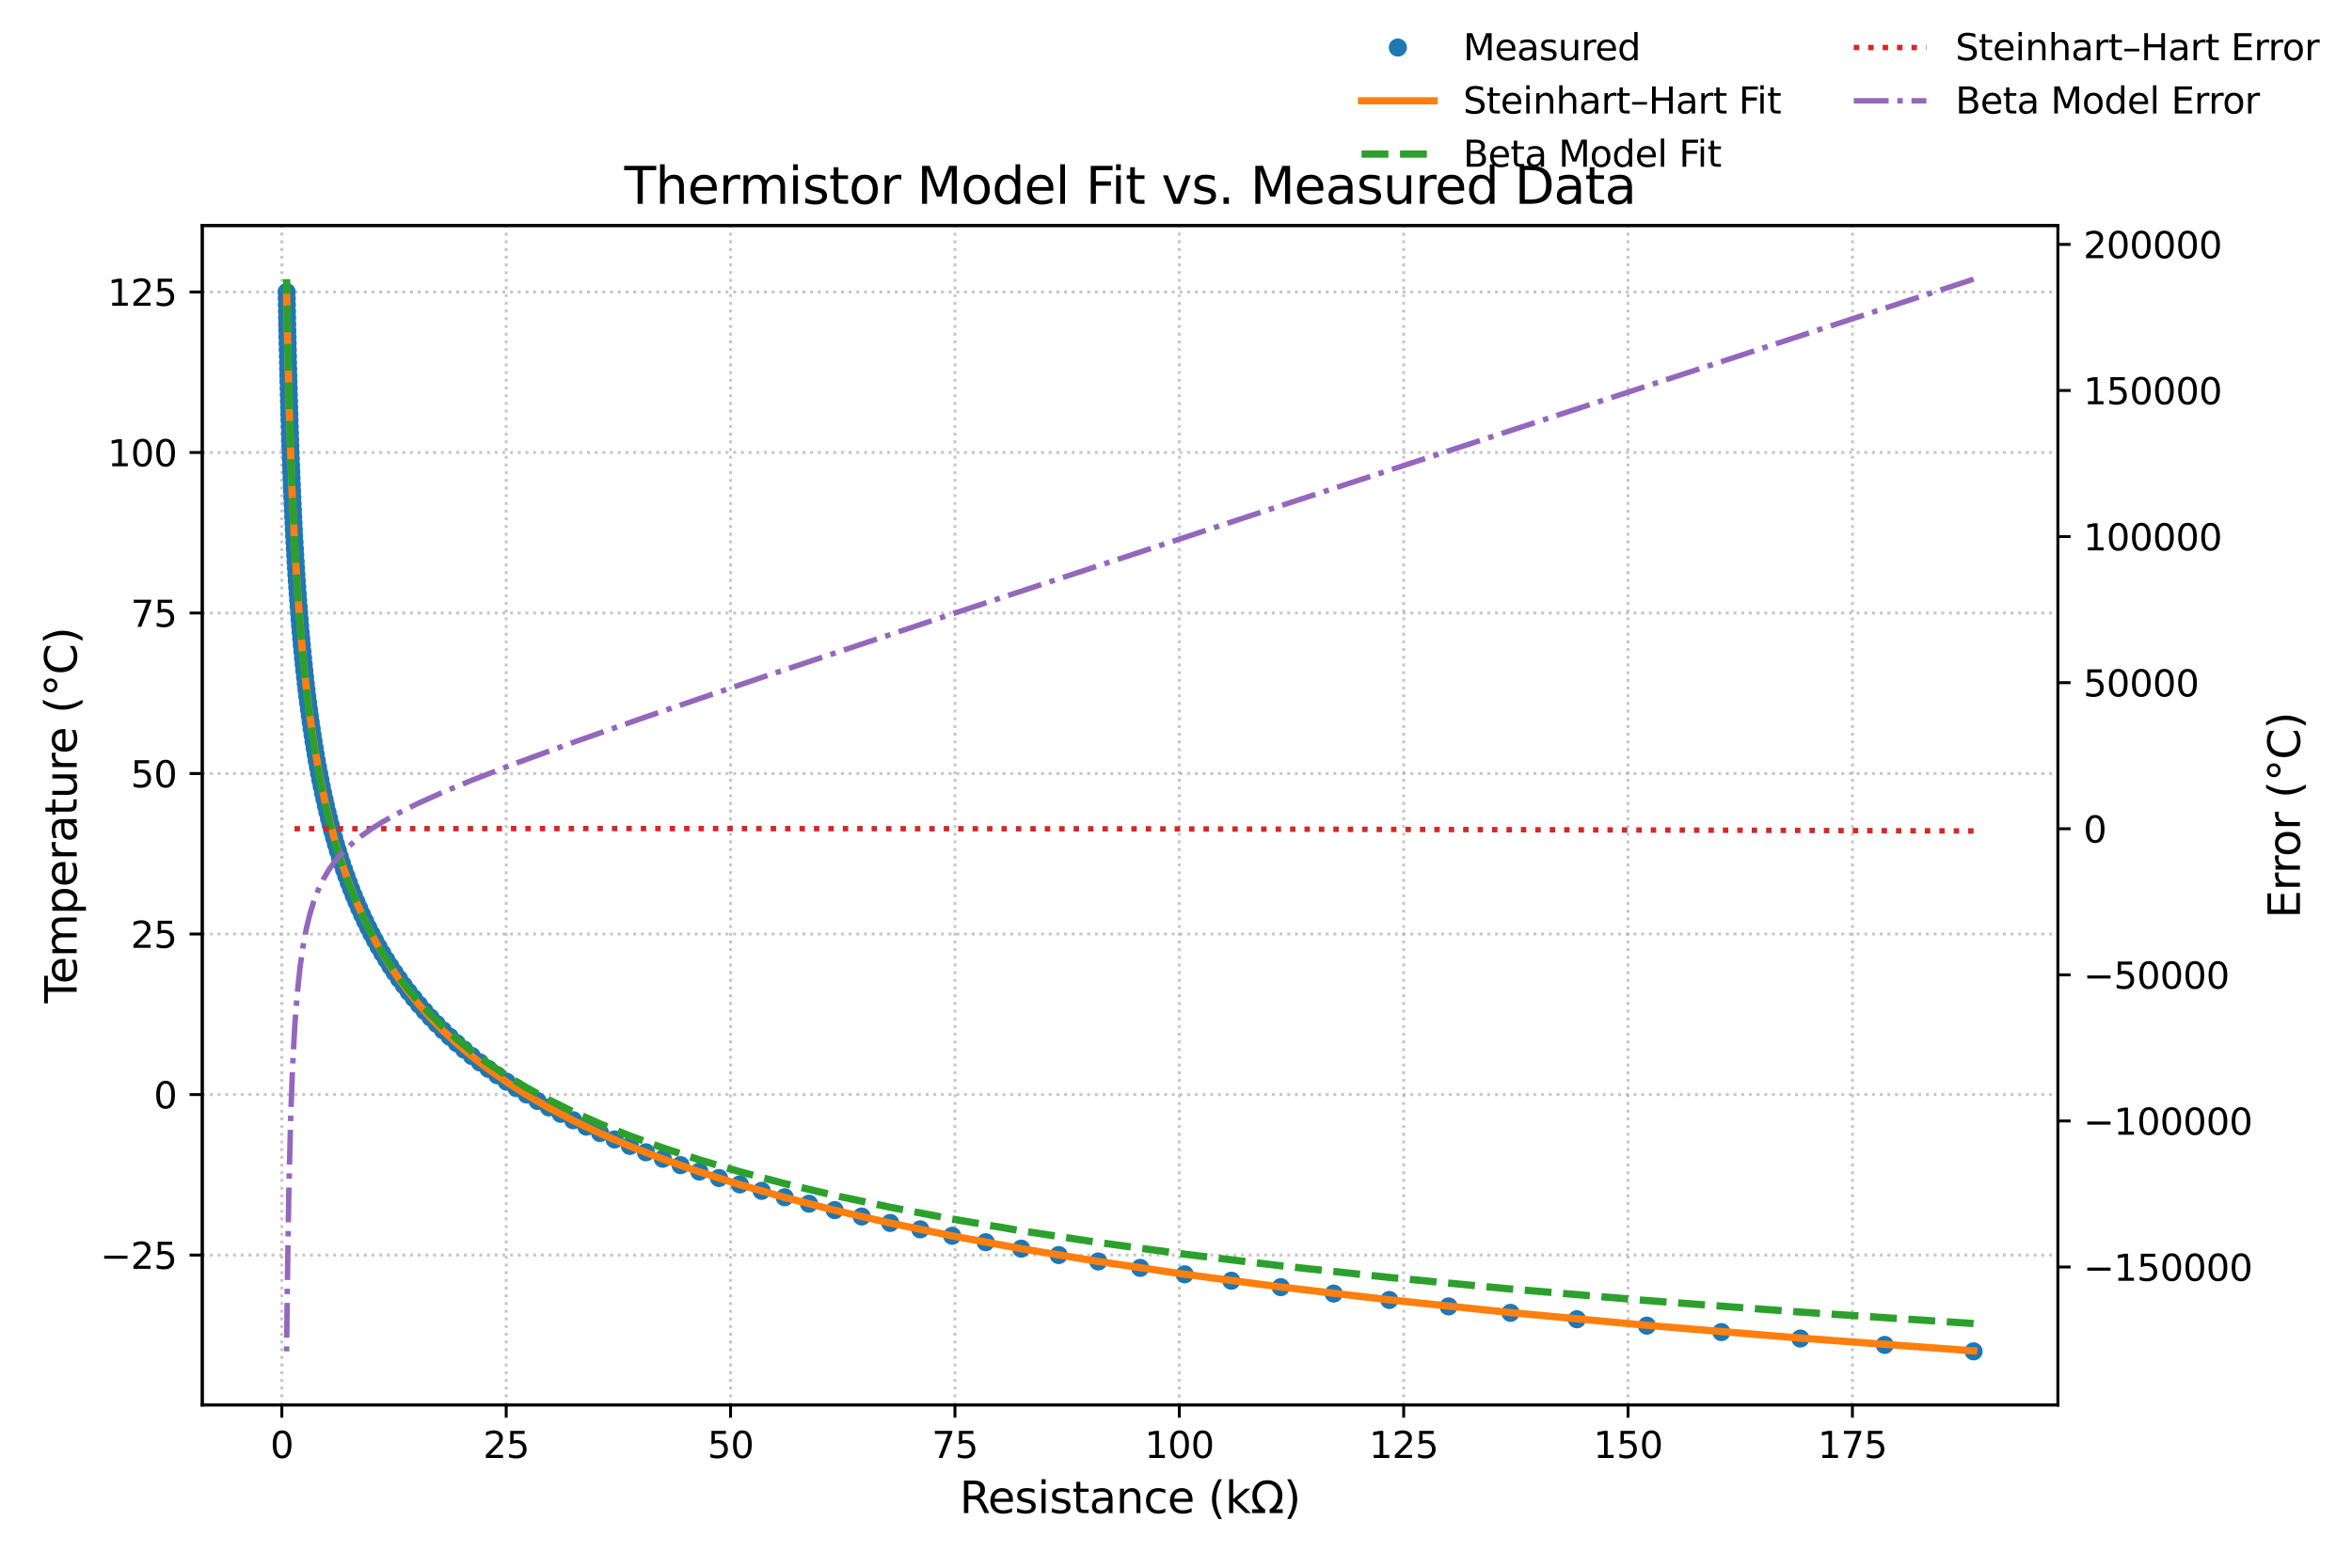 <?xml version="1.0" encoding="utf-8" standalone="no"?>
<!DOCTYPE svg PUBLIC "-//W3C//DTD SVG 1.1//EN"
  "http://www.w3.org/Graphics/SVG/1.1/DTD/svg11.dtd">
<svg xmlns:xlink="http://www.w3.org/1999/xlink" width="648pt" height="432pt" viewBox="0 0 648 432" xmlns="http://www.w3.org/2000/svg" version="1.1">
 <defs>
  <style type="text/css">*{stroke-linejoin: round; stroke-linecap: butt}</style>
 </defs>
 <g id="figure_1">
  <g id="patch_1">
   <path d="M 0 432 
L 648 432 
L 648 0 
L 0 0 
z
" style="fill: #ffffff"/>
  </g>
  <g id="axes_1">
   <g id="patch_2">
    <path d="M 55.73 387.16 
L 566.98 387.16 
L 566.98 62.16 
L 55.73 62.16 
z
" style="fill: #ffffff"/>
   </g>
   <g id="matplotlib.axis_1">
    <g id="xtick_1">
     <g id="line2d_1">
      <path d="M 77.648 387.16 
L 77.648 62.16 
" clip-path="url(#pbfa0802876)" style="fill: none; stroke-dasharray: 0.8,1.32; stroke-dashoffset: 0; stroke: #b0b0b0; stroke-opacity: 0.7; stroke-width: 0.8"/>
     </g>
     <g id="line2d_2">
      <defs>
       <path id="m157e516d6f" d="M 0 0 
L 0 3.5 
" style="stroke: #000000; stroke-width: 0.8"/>
      </defs>
      <g>
       <use xlink:href="#m157e516d6f" x="77.648" y="387.16" style="stroke: #000000; stroke-width: 0.8"/>
      </g>
     </g>
     <g id="text_1">
      <!-- 0 -->
      <g transform="translate(74.467 401.758) scale(0.1 -0.1)">
       <defs>
        <path id="DejaVuSans-30" d="M 2034 4250 
Q 1547 4250 1301 3770 
Q 1056 3291 1056 2328 
Q 1056 1369 1301 889 
Q 1547 409 2034 409 
Q 2525 409 2770 889 
Q 3016 1369 3016 2328 
Q 3016 3291 2770 3770 
Q 2525 4250 2034 4250 
z
M 2034 4750 
Q 2819 4750 3233 4129 
Q 3647 3509 3647 2328 
Q 3647 1150 3233 529 
Q 2819 -91 2034 -91 
Q 1250 -91 836 529 
Q 422 1150 422 2328 
Q 422 3509 836 4129 
Q 1250 4750 2034 4750 
z
" transform="scale(0.016)"/>
       </defs>
       <use xlink:href="#DejaVuSans-30"/>
      </g>
     </g>
    </g>
    <g id="xtick_2">
     <g id="line2d_3">
      <path d="M 139.464 387.16 
L 139.464 62.16 
" clip-path="url(#pbfa0802876)" style="fill: none; stroke-dasharray: 0.8,1.32; stroke-dashoffset: 0; stroke: #b0b0b0; stroke-opacity: 0.7; stroke-width: 0.8"/>
     </g>
     <g id="line2d_4">
      <g>
       <use xlink:href="#m157e516d6f" x="139.464" y="387.16" style="stroke: #000000; stroke-width: 0.8"/>
      </g>
     </g>
     <g id="text_2">
      <!-- 25 -->
      <g transform="translate(133.102 401.758) scale(0.1 -0.1)">
       <defs>
        <path id="DejaVuSans-32" d="M 1228 531 
L 3431 531 
L 3431 0 
L 469 0 
L 469 531 
Q 828 903 1448 1529 
Q 2069 2156 2228 2338 
Q 2531 2678 2651 2914 
Q 2772 3150 2772 3378 
Q 2772 3750 2511 3984 
Q 2250 4219 1831 4219 
Q 1534 4219 1204 4116 
Q 875 4013 500 3803 
L 500 4441 
Q 881 4594 1212 4672 
Q 1544 4750 1819 4750 
Q 2544 4750 2975 4387 
Q 3406 4025 3406 3419 
Q 3406 3131 3298 2873 
Q 3191 2616 2906 2266 
Q 2828 2175 2409 1742 
Q 1991 1309 1228 531 
z
" transform="scale(0.016)"/>
        <path id="DejaVuSans-35" d="M 691 4666 
L 3169 4666 
L 3169 4134 
L 1269 4134 
L 1269 2991 
Q 1406 3038 1543 3061 
Q 1681 3084 1819 3084 
Q 2600 3084 3056 2656 
Q 3513 2228 3513 1497 
Q 3513 744 3044 326 
Q 2575 -91 1722 -91 
Q 1428 -91 1123 -41 
Q 819 9 494 109 
L 494 744 
Q 775 591 1075 516 
Q 1375 441 1709 441 
Q 2250 441 2565 725 
Q 2881 1009 2881 1497 
Q 2881 1984 2565 2268 
Q 2250 2553 1709 2553 
Q 1456 2553 1204 2497 
Q 953 2441 691 2322 
L 691 4666 
z
" transform="scale(0.016)"/>
       </defs>
       <use xlink:href="#DejaVuSans-32"/>
       <use xlink:href="#DejaVuSans-35" transform="translate(63.623 0)"/>
      </g>
     </g>
    </g>
    <g id="xtick_3">
     <g id="line2d_5">
      <path d="M 201.28 387.16 
L 201.28 62.16 
" clip-path="url(#pbfa0802876)" style="fill: none; stroke-dasharray: 0.8,1.32; stroke-dashoffset: 0; stroke: #b0b0b0; stroke-opacity: 0.7; stroke-width: 0.8"/>
     </g>
     <g id="line2d_6">
      <g>
       <use xlink:href="#m157e516d6f" x="201.28" y="387.16" style="stroke: #000000; stroke-width: 0.8"/>
      </g>
     </g>
     <g id="text_3">
      <!-- 50 -->
      <g transform="translate(194.918 401.758) scale(0.1 -0.1)">
       <use xlink:href="#DejaVuSans-35"/>
       <use xlink:href="#DejaVuSans-30" transform="translate(63.623 0)"/>
      </g>
     </g>
    </g>
    <g id="xtick_4">
     <g id="line2d_7">
      <path d="M 263.096 387.16 
L 263.096 62.16 
" clip-path="url(#pbfa0802876)" style="fill: none; stroke-dasharray: 0.8,1.32; stroke-dashoffset: 0; stroke: #b0b0b0; stroke-opacity: 0.7; stroke-width: 0.8"/>
     </g>
     <g id="line2d_8">
      <g>
       <use xlink:href="#m157e516d6f" x="263.096" y="387.16" style="stroke: #000000; stroke-width: 0.8"/>
      </g>
     </g>
     <g id="text_4">
      <!-- 75 -->
      <g transform="translate(256.734 401.758) scale(0.1 -0.1)">
       <defs>
        <path id="DejaVuSans-37" d="M 525 4666 
L 3525 4666 
L 3525 4397 
L 1831 0 
L 1172 0 
L 2766 4134 
L 525 4134 
L 525 4666 
z
" transform="scale(0.016)"/>
       </defs>
       <use xlink:href="#DejaVuSans-37"/>
       <use xlink:href="#DejaVuSans-35" transform="translate(63.623 0)"/>
      </g>
     </g>
    </g>
    <g id="xtick_5">
     <g id="line2d_9">
      <path d="M 324.912 387.16 
L 324.912 62.16 
" clip-path="url(#pbfa0802876)" style="fill: none; stroke-dasharray: 0.8,1.32; stroke-dashoffset: 0; stroke: #b0b0b0; stroke-opacity: 0.7; stroke-width: 0.8"/>
     </g>
     <g id="line2d_10">
      <g>
       <use xlink:href="#m157e516d6f" x="324.912" y="387.16" style="stroke: #000000; stroke-width: 0.8"/>
      </g>
     </g>
     <g id="text_5">
      <!-- 100 -->
      <g transform="translate(315.369 401.758) scale(0.1 -0.1)">
       <defs>
        <path id="DejaVuSans-31" d="M 794 531 
L 1825 531 
L 1825 4091 
L 703 3866 
L 703 4441 
L 1819 4666 
L 2450 4666 
L 2450 531 
L 3481 531 
L 3481 0 
L 794 0 
L 794 531 
z
" transform="scale(0.016)"/>
       </defs>
       <use xlink:href="#DejaVuSans-31"/>
       <use xlink:href="#DejaVuSans-30" transform="translate(63.623 0)"/>
       <use xlink:href="#DejaVuSans-30" transform="translate(127.246 0)"/>
      </g>
     </g>
    </g>
    <g id="xtick_6">
     <g id="line2d_11">
      <path d="M 386.729 387.16 
L 386.729 62.16 
" clip-path="url(#pbfa0802876)" style="fill: none; stroke-dasharray: 0.8,1.32; stroke-dashoffset: 0; stroke: #b0b0b0; stroke-opacity: 0.7; stroke-width: 0.8"/>
     </g>
     <g id="line2d_12">
      <g>
       <use xlink:href="#m157e516d6f" x="386.729" y="387.16" style="stroke: #000000; stroke-width: 0.8"/>
      </g>
     </g>
     <g id="text_6">
      <!-- 125 -->
      <g transform="translate(377.185 401.758) scale(0.1 -0.1)">
       <use xlink:href="#DejaVuSans-31"/>
       <use xlink:href="#DejaVuSans-32" transform="translate(63.623 0)"/>
       <use xlink:href="#DejaVuSans-35" transform="translate(127.246 0)"/>
      </g>
     </g>
    </g>
    <g id="xtick_7">
     <g id="line2d_13">
      <path d="M 448.545 387.16 
L 448.545 62.16 
" clip-path="url(#pbfa0802876)" style="fill: none; stroke-dasharray: 0.8,1.32; stroke-dashoffset: 0; stroke: #b0b0b0; stroke-opacity: 0.7; stroke-width: 0.8"/>
     </g>
     <g id="line2d_14">
      <g>
       <use xlink:href="#m157e516d6f" x="448.545" y="387.16" style="stroke: #000000; stroke-width: 0.8"/>
      </g>
     </g>
     <g id="text_7">
      <!-- 150 -->
      <g transform="translate(439.001 401.758) scale(0.1 -0.1)">
       <use xlink:href="#DejaVuSans-31"/>
       <use xlink:href="#DejaVuSans-35" transform="translate(63.623 0)"/>
       <use xlink:href="#DejaVuSans-30" transform="translate(127.246 0)"/>
      </g>
     </g>
    </g>
    <g id="xtick_8">
     <g id="line2d_15">
      <path d="M 510.361 387.16 
L 510.361 62.16 
" clip-path="url(#pbfa0802876)" style="fill: none; stroke-dasharray: 0.8,1.32; stroke-dashoffset: 0; stroke: #b0b0b0; stroke-opacity: 0.7; stroke-width: 0.8"/>
     </g>
     <g id="line2d_16">
      <g>
       <use xlink:href="#m157e516d6f" x="510.361" y="387.16" style="stroke: #000000; stroke-width: 0.8"/>
      </g>
     </g>
     <g id="text_8">
      <!-- 175 -->
      <g transform="translate(500.817 401.758) scale(0.1 -0.1)">
       <use xlink:href="#DejaVuSans-31"/>
       <use xlink:href="#DejaVuSans-37" transform="translate(63.623 0)"/>
       <use xlink:href="#DejaVuSans-35" transform="translate(127.246 0)"/>
      </g>
     </g>
    </g>
    <g id="text_9">
     <!-- Resistance (kΩ) -->
     <g transform="translate(264.375 416.956) scale(0.12 -0.12)">
      <defs>
       <path id="DejaVuSans-52" d="M 2841 2188 
Q 3044 2119 3236 1894 
Q 3428 1669 3622 1275 
L 4263 0 
L 3584 0 
L 2988 1197 
Q 2756 1666 2539 1819 
Q 2322 1972 1947 1972 
L 1259 1972 
L 1259 0 
L 628 0 
L 628 4666 
L 2053 4666 
Q 2853 4666 3247 4331 
Q 3641 3997 3641 3322 
Q 3641 2881 3436 2590 
Q 3231 2300 2841 2188 
z
M 1259 4147 
L 1259 2491 
L 2053 2491 
Q 2509 2491 2742 2702 
Q 2975 2913 2975 3322 
Q 2975 3731 2742 3939 
Q 2509 4147 2053 4147 
L 1259 4147 
z
" transform="scale(0.016)"/>
       <path id="DejaVuSans-65" d="M 3597 1894 
L 3597 1613 
L 953 1613 
Q 991 1019 1311 708 
Q 1631 397 2203 397 
Q 2534 397 2845 478 
Q 3156 559 3463 722 
L 3463 178 
Q 3153 47 2828 -22 
Q 2503 -91 2169 -91 
Q 1331 -91 842 396 
Q 353 884 353 1716 
Q 353 2575 817 3079 
Q 1281 3584 2069 3584 
Q 2775 3584 3186 3129 
Q 3597 2675 3597 1894 
z
M 3022 2063 
Q 3016 2534 2758 2815 
Q 2500 3097 2075 3097 
Q 1594 3097 1305 2825 
Q 1016 2553 972 2059 
L 3022 2063 
z
" transform="scale(0.016)"/>
       <path id="DejaVuSans-73" d="M 2834 3397 
L 2834 2853 
Q 2591 2978 2328 3040 
Q 2066 3103 1784 3103 
Q 1356 3103 1142 2972 
Q 928 2841 928 2578 
Q 928 2378 1081 2264 
Q 1234 2150 1697 2047 
L 1894 2003 
Q 2506 1872 2764 1633 
Q 3022 1394 3022 966 
Q 3022 478 2636 193 
Q 2250 -91 1575 -91 
Q 1294 -91 989 -36 
Q 684 19 347 128 
L 347 722 
Q 666 556 975 473 
Q 1284 391 1588 391 
Q 1994 391 2212 530 
Q 2431 669 2431 922 
Q 2431 1156 2273 1281 
Q 2116 1406 1581 1522 
L 1381 1569 
Q 847 1681 609 1914 
Q 372 2147 372 2553 
Q 372 3047 722 3315 
Q 1072 3584 1716 3584 
Q 2034 3584 2315 3537 
Q 2597 3491 2834 3397 
z
" transform="scale(0.016)"/>
       <path id="DejaVuSans-69" d="M 603 3500 
L 1178 3500 
L 1178 0 
L 603 0 
L 603 3500 
z
M 603 4863 
L 1178 4863 
L 1178 4134 
L 603 4134 
L 603 4863 
z
" transform="scale(0.016)"/>
       <path id="DejaVuSans-74" d="M 1172 4494 
L 1172 3500 
L 2356 3500 
L 2356 3053 
L 1172 3053 
L 1172 1153 
Q 1172 725 1289 603 
Q 1406 481 1766 481 
L 2356 481 
L 2356 0 
L 1766 0 
Q 1100 0 847 248 
Q 594 497 594 1153 
L 594 3053 
L 172 3053 
L 172 3500 
L 594 3500 
L 594 4494 
L 1172 4494 
z
" transform="scale(0.016)"/>
       <path id="DejaVuSans-61" d="M 2194 1759 
Q 1497 1759 1228 1600 
Q 959 1441 959 1056 
Q 959 750 1161 570 
Q 1363 391 1709 391 
Q 2188 391 2477 730 
Q 2766 1069 2766 1631 
L 2766 1759 
L 2194 1759 
z
M 3341 1997 
L 3341 0 
L 2766 0 
L 2766 531 
Q 2569 213 2275 61 
Q 1981 -91 1556 -91 
Q 1019 -91 701 211 
Q 384 513 384 1019 
Q 384 1609 779 1909 
Q 1175 2209 1959 2209 
L 2766 2209 
L 2766 2266 
Q 2766 2663 2505 2880 
Q 2244 3097 1772 3097 
Q 1472 3097 1187 3025 
Q 903 2953 641 2809 
L 641 3341 
Q 956 3463 1253 3523 
Q 1550 3584 1831 3584 
Q 2591 3584 2966 3190 
Q 3341 2797 3341 1997 
z
" transform="scale(0.016)"/>
       <path id="DejaVuSans-6e" d="M 3513 2113 
L 3513 0 
L 2938 0 
L 2938 2094 
Q 2938 2591 2744 2837 
Q 2550 3084 2163 3084 
Q 1697 3084 1428 2787 
Q 1159 2491 1159 1978 
L 1159 0 
L 581 0 
L 581 3500 
L 1159 3500 
L 1159 2956 
Q 1366 3272 1645 3428 
Q 1925 3584 2291 3584 
Q 2894 3584 3203 3211 
Q 3513 2838 3513 2113 
z
" transform="scale(0.016)"/>
       <path id="DejaVuSans-63" d="M 3122 3366 
L 3122 2828 
Q 2878 2963 2633 3030 
Q 2388 3097 2138 3097 
Q 1578 3097 1268 2742 
Q 959 2388 959 1747 
Q 959 1106 1268 751 
Q 1578 397 2138 397 
Q 2388 397 2633 464 
Q 2878 531 3122 666 
L 3122 134 
Q 2881 22 2623 -34 
Q 2366 -91 2075 -91 
Q 1284 -91 818 406 
Q 353 903 353 1747 
Q 353 2603 823 3093 
Q 1294 3584 2113 3584 
Q 2378 3584 2631 3529 
Q 2884 3475 3122 3366 
z
" transform="scale(0.016)"/>
       <path id="DejaVuSans-20" transform="scale(0.016)"/>
       <path id="DejaVuSans-28" d="M 1984 4856 
Q 1566 4138 1362 3434 
Q 1159 2731 1159 2009 
Q 1159 1288 1364 580 
Q 1569 -128 1984 -844 
L 1484 -844 
Q 1016 -109 783 600 
Q 550 1309 550 2009 
Q 550 2706 781 3412 
Q 1013 4119 1484 4856 
L 1984 4856 
z
" transform="scale(0.016)"/>
       <path id="DejaVuSans-6b" d="M 581 4863 
L 1159 4863 
L 1159 1991 
L 2875 3500 
L 3609 3500 
L 1753 1863 
L 3688 0 
L 2938 0 
L 1159 1709 
L 1159 0 
L 581 0 
L 581 4863 
z
" transform="scale(0.016)"/>
       <path id="DejaVuSans-3a9" d="M 4647 556 
L 4647 0 
L 2772 0 
L 2772 556 
Q 3325 859 3634 1378 
Q 3944 1897 3944 2528 
Q 3944 3278 3531 3731 
Q 3119 4184 2444 4184 
Q 1769 4184 1355 3729 
Q 941 3275 941 2528 
Q 941 1897 1250 1378 
Q 1563 859 2119 556 
L 2119 0 
L 244 0 
L 244 556 
L 1241 556 
Q 747 991 519 1456 
Q 294 1922 294 2497 
Q 294 3491 894 4106 
Q 1491 4722 2444 4722 
Q 3391 4722 3994 4106 
Q 4594 3494 4594 2528 
Q 4594 1922 4372 1459 
Q 4150 997 3647 556 
L 4647 556 
z
" transform="scale(0.016)"/>
       <path id="DejaVuSans-29" d="M 513 4856 
L 1013 4856 
Q 1481 4119 1714 3412 
Q 1947 2706 1947 2009 
Q 1947 1309 1714 600 
Q 1481 -109 1013 -844 
L 513 -844 
Q 928 -128 1133 580 
Q 1338 1288 1338 2009 
Q 1338 2731 1133 3434 
Q 928 4138 513 4856 
z
" transform="scale(0.016)"/>
      </defs>
      <use xlink:href="#DejaVuSans-52"/>
      <use xlink:href="#DejaVuSans-65" transform="translate(64.982 0)"/>
      <use xlink:href="#DejaVuSans-73" transform="translate(126.506 0)"/>
      <use xlink:href="#DejaVuSans-69" transform="translate(178.605 0)"/>
      <use xlink:href="#DejaVuSans-73" transform="translate(206.389 0)"/>
      <use xlink:href="#DejaVuSans-74" transform="translate(258.488 0)"/>
      <use xlink:href="#DejaVuSans-61" transform="translate(297.697 0)"/>
      <use xlink:href="#DejaVuSans-6e" transform="translate(358.977 0)"/>
      <use xlink:href="#DejaVuSans-63" transform="translate(422.355 0)"/>
      <use xlink:href="#DejaVuSans-65" transform="translate(477.336 0)"/>
      <use xlink:href="#DejaVuSans-20" transform="translate(538.859 0)"/>
      <use xlink:href="#DejaVuSans-28" transform="translate(570.646 0)"/>
      <use xlink:href="#DejaVuSans-6b" transform="translate(609.66 0)"/>
      <use xlink:href="#DejaVuSans-3a9" transform="translate(667.57 0)"/>
      <use xlink:href="#DejaVuSans-29" transform="translate(743.986 0)"/>
     </g>
    </g>
   </g>
   <g id="matplotlib.axis_2">
    <g id="ytick_1">
     <g id="line2d_17">
      <path d="M 55.73 345.849 
L 566.98 345.849 
" clip-path="url(#pbfa0802876)" style="fill: none; stroke-dasharray: 0.8,1.32; stroke-dashoffset: 0; stroke: #b0b0b0; stroke-opacity: 0.7; stroke-width: 0.8"/>
     </g>
     <g id="line2d_18">
      <defs>
       <path id="m9d476fc324" d="M 0 0 
L -3.5 0 
" style="stroke: #000000; stroke-width: 0.8"/>
      </defs>
      <g>
       <use xlink:href="#m9d476fc324" x="55.73" y="345.849" style="stroke: #000000; stroke-width: 0.8"/>
      </g>
     </g>
     <g id="text_10">
      <!-- −25 -->
      <g transform="translate(27.625 349.648) scale(0.1 -0.1)">
       <defs>
        <path id="DejaVuSans-2212" d="M 678 2272 
L 4684 2272 
L 4684 1741 
L 678 1741 
L 678 2272 
z
" transform="scale(0.016)"/>
       </defs>
       <use xlink:href="#DejaVuSans-2212"/>
       <use xlink:href="#DejaVuSans-32" transform="translate(83.789 0)"/>
       <use xlink:href="#DejaVuSans-35" transform="translate(147.412 0)"/>
      </g>
     </g>
    </g>
    <g id="ytick_2">
     <g id="line2d_19">
      <path d="M 55.73 301.618 
L 566.98 301.618 
" clip-path="url(#pbfa0802876)" style="fill: none; stroke-dasharray: 0.8,1.32; stroke-dashoffset: 0; stroke: #b0b0b0; stroke-opacity: 0.7; stroke-width: 0.8"/>
     </g>
     <g id="line2d_20">
      <g>
       <use xlink:href="#m9d476fc324" x="55.73" y="301.618" style="stroke: #000000; stroke-width: 0.8"/>
      </g>
     </g>
     <g id="text_11">
      <!-- 0 -->
      <g transform="translate(42.367 305.417) scale(0.1 -0.1)">
       <use xlink:href="#DejaVuSans-30"/>
      </g>
     </g>
    </g>
    <g id="ytick_3">
     <g id="line2d_21">
      <path d="M 55.73 257.387 
L 566.98 257.387 
" clip-path="url(#pbfa0802876)" style="fill: none; stroke-dasharray: 0.8,1.32; stroke-dashoffset: 0; stroke: #b0b0b0; stroke-opacity: 0.7; stroke-width: 0.8"/>
     </g>
     <g id="line2d_22">
      <g>
       <use xlink:href="#m9d476fc324" x="55.73" y="257.387" style="stroke: #000000; stroke-width: 0.8"/>
      </g>
     </g>
     <g id="text_12">
      <!-- 25 -->
      <g transform="translate(36.005 261.186) scale(0.1 -0.1)">
       <use xlink:href="#DejaVuSans-32"/>
       <use xlink:href="#DejaVuSans-35" transform="translate(63.623 0)"/>
      </g>
     </g>
    </g>
    <g id="ytick_4">
     <g id="line2d_23">
      <path d="M 55.73 213.156 
L 566.98 213.156 
" clip-path="url(#pbfa0802876)" style="fill: none; stroke-dasharray: 0.8,1.32; stroke-dashoffset: 0; stroke: #b0b0b0; stroke-opacity: 0.7; stroke-width: 0.8"/>
     </g>
     <g id="line2d_24">
      <g>
       <use xlink:href="#m9d476fc324" x="55.73" y="213.156" style="stroke: #000000; stroke-width: 0.8"/>
      </g>
     </g>
     <g id="text_13">
      <!-- 50 -->
      <g transform="translate(36.005 216.955) scale(0.1 -0.1)">
       <use xlink:href="#DejaVuSans-35"/>
       <use xlink:href="#DejaVuSans-30" transform="translate(63.623 0)"/>
      </g>
     </g>
    </g>
    <g id="ytick_5">
     <g id="line2d_25">
      <path d="M 55.73 168.925 
L 566.98 168.925 
" clip-path="url(#pbfa0802876)" style="fill: none; stroke-dasharray: 0.8,1.32; stroke-dashoffset: 0; stroke: #b0b0b0; stroke-opacity: 0.7; stroke-width: 0.8"/>
     </g>
     <g id="line2d_26">
      <g>
       <use xlink:href="#m9d476fc324" x="55.73" y="168.925" style="stroke: #000000; stroke-width: 0.8"/>
      </g>
     </g>
     <g id="text_14">
      <!-- 75 -->
      <g transform="translate(36.005 172.724) scale(0.1 -0.1)">
       <use xlink:href="#DejaVuSans-37"/>
       <use xlink:href="#DejaVuSans-35" transform="translate(63.623 0)"/>
      </g>
     </g>
    </g>
    <g id="ytick_6">
     <g id="line2d_27">
      <path d="M 55.73 124.694 
L 566.98 124.694 
" clip-path="url(#pbfa0802876)" style="fill: none; stroke-dasharray: 0.8,1.32; stroke-dashoffset: 0; stroke: #b0b0b0; stroke-opacity: 0.7; stroke-width: 0.8"/>
     </g>
     <g id="line2d_28">
      <g>
       <use xlink:href="#m9d476fc324" x="55.73" y="124.694" style="stroke: #000000; stroke-width: 0.8"/>
      </g>
     </g>
     <g id="text_15">
      <!-- 100 -->
      <g transform="translate(29.642 128.493) scale(0.1 -0.1)">
       <use xlink:href="#DejaVuSans-31"/>
       <use xlink:href="#DejaVuSans-30" transform="translate(63.623 0)"/>
       <use xlink:href="#DejaVuSans-30" transform="translate(127.246 0)"/>
      </g>
     </g>
    </g>
    <g id="ytick_7">
     <g id="line2d_29">
      <path d="M 55.73 80.463 
L 566.98 80.463 
" clip-path="url(#pbfa0802876)" style="fill: none; stroke-dasharray: 0.8,1.32; stroke-dashoffset: 0; stroke: #b0b0b0; stroke-opacity: 0.7; stroke-width: 0.8"/>
     </g>
     <g id="line2d_30">
      <g>
       <use xlink:href="#m9d476fc324" x="55.73" y="80.463" style="stroke: #000000; stroke-width: 0.8"/>
      </g>
     </g>
     <g id="text_16">
      <!-- 125 -->
      <g transform="translate(29.642 84.263) scale(0.1 -0.1)">
       <use xlink:href="#DejaVuSans-31"/>
       <use xlink:href="#DejaVuSans-32" transform="translate(63.623 0)"/>
       <use xlink:href="#DejaVuSans-35" transform="translate(127.246 0)"/>
      </g>
     </g>
    </g>
    <g id="text_17">
     <!-- Temperature (°C) -->
     <g transform="translate(21.13 276.442) rotate(-90) scale(0.12 -0.12)">
      <defs>
       <path id="DejaVuSans-54" d="M -19 4666 
L 3928 4666 
L 3928 4134 
L 2272 4134 
L 2272 0 
L 1638 0 
L 1638 4134 
L -19 4134 
L -19 4666 
z
" transform="scale(0.016)"/>
       <path id="DejaVuSans-6d" d="M 3328 2828 
Q 3544 3216 3844 3400 
Q 4144 3584 4550 3584 
Q 5097 3584 5394 3201 
Q 5691 2819 5691 2113 
L 5691 0 
L 5113 0 
L 5113 2094 
Q 5113 2597 4934 2840 
Q 4756 3084 4391 3084 
Q 3944 3084 3684 2787 
Q 3425 2491 3425 1978 
L 3425 0 
L 2847 0 
L 2847 2094 
Q 2847 2600 2669 2842 
Q 2491 3084 2119 3084 
Q 1678 3084 1418 2786 
Q 1159 2488 1159 1978 
L 1159 0 
L 581 0 
L 581 3500 
L 1159 3500 
L 1159 2956 
Q 1356 3278 1631 3431 
Q 1906 3584 2284 3584 
Q 2666 3584 2933 3390 
Q 3200 3197 3328 2828 
z
" transform="scale(0.016)"/>
       <path id="DejaVuSans-70" d="M 1159 525 
L 1159 -1331 
L 581 -1331 
L 581 3500 
L 1159 3500 
L 1159 2969 
Q 1341 3281 1617 3432 
Q 1894 3584 2278 3584 
Q 2916 3584 3314 3078 
Q 3713 2572 3713 1747 
Q 3713 922 3314 415 
Q 2916 -91 2278 -91 
Q 1894 -91 1617 61 
Q 1341 213 1159 525 
z
M 3116 1747 
Q 3116 2381 2855 2742 
Q 2594 3103 2138 3103 
Q 1681 3103 1420 2742 
Q 1159 2381 1159 1747 
Q 1159 1113 1420 752 
Q 1681 391 2138 391 
Q 2594 391 2855 752 
Q 3116 1113 3116 1747 
z
" transform="scale(0.016)"/>
       <path id="DejaVuSans-72" d="M 2631 2963 
Q 2534 3019 2420 3045 
Q 2306 3072 2169 3072 
Q 1681 3072 1420 2755 
Q 1159 2438 1159 1844 
L 1159 0 
L 581 0 
L 581 3500 
L 1159 3500 
L 1159 2956 
Q 1341 3275 1631 3429 
Q 1922 3584 2338 3584 
Q 2397 3584 2469 3576 
Q 2541 3569 2628 3553 
L 2631 2963 
z
" transform="scale(0.016)"/>
       <path id="DejaVuSans-75" d="M 544 1381 
L 544 3500 
L 1119 3500 
L 1119 1403 
Q 1119 906 1312 657 
Q 1506 409 1894 409 
Q 2359 409 2629 706 
Q 2900 1003 2900 1516 
L 2900 3500 
L 3475 3500 
L 3475 0 
L 2900 0 
L 2900 538 
Q 2691 219 2414 64 
Q 2138 -91 1772 -91 
Q 1169 -91 856 284 
Q 544 659 544 1381 
z
M 1991 3584 
L 1991 3584 
z
" transform="scale(0.016)"/>
       <path id="DejaVuSans-b0" d="M 1600 4347 
Q 1350 4347 1178 4173 
Q 1006 4000 1006 3750 
Q 1006 3503 1178 3333 
Q 1350 3163 1600 3163 
Q 1850 3163 2022 3333 
Q 2194 3503 2194 3750 
Q 2194 3997 2020 4172 
Q 1847 4347 1600 4347 
z
M 1600 4750 
Q 1800 4750 1984 4673 
Q 2169 4597 2303 4453 
Q 2447 4313 2519 4134 
Q 2591 3956 2591 3750 
Q 2591 3338 2302 3052 
Q 2013 2766 1594 2766 
Q 1172 2766 890 3047 
Q 609 3328 609 3750 
Q 609 4169 896 4459 
Q 1184 4750 1600 4750 
z
" transform="scale(0.016)"/>
       <path id="DejaVuSans-43" d="M 4122 4306 
L 4122 3641 
Q 3803 3938 3442 4084 
Q 3081 4231 2675 4231 
Q 1875 4231 1450 3742 
Q 1025 3253 1025 2328 
Q 1025 1406 1450 917 
Q 1875 428 2675 428 
Q 3081 428 3442 575 
Q 3803 722 4122 1019 
L 4122 359 
Q 3791 134 3420 21 
Q 3050 -91 2638 -91 
Q 1578 -91 968 557 
Q 359 1206 359 2328 
Q 359 3453 968 4101 
Q 1578 4750 2638 4750 
Q 3056 4750 3426 4639 
Q 3797 4528 4122 4306 
z
" transform="scale(0.016)"/>
      </defs>
      <use xlink:href="#DejaVuSans-54"/>
      <use xlink:href="#DejaVuSans-65" transform="translate(44.084 0)"/>
      <use xlink:href="#DejaVuSans-6d" transform="translate(105.607 0)"/>
      <use xlink:href="#DejaVuSans-70" transform="translate(203.02 0)"/>
      <use xlink:href="#DejaVuSans-65" transform="translate(266.496 0)"/>
      <use xlink:href="#DejaVuSans-72" transform="translate(328.02 0)"/>
      <use xlink:href="#DejaVuSans-61" transform="translate(369.133 0)"/>
      <use xlink:href="#DejaVuSans-74" transform="translate(430.412 0)"/>
      <use xlink:href="#DejaVuSans-75" transform="translate(469.621 0)"/>
      <use xlink:href="#DejaVuSans-72" transform="translate(533 0)"/>
      <use xlink:href="#DejaVuSans-65" transform="translate(571.863 0)"/>
      <use xlink:href="#DejaVuSans-20" transform="translate(633.387 0)"/>
      <use xlink:href="#DejaVuSans-28" transform="translate(665.174 0)"/>
      <use xlink:href="#DejaVuSans-b0" transform="translate(704.188 0)"/>
      <use xlink:href="#DejaVuSans-43" transform="translate(754.188 0)"/>
      <use xlink:href="#DejaVuSans-29" transform="translate(824.012 0)"/>
     </g>
    </g>
   </g>
   <g id="line2d_31">
    <defs>
     <path id="me00646d9ac" d="M 0 2 
C 0.53 2 1.039 1.789 1.414 1.414 
C 1.789 1.039 2 0.53 2 0 
C 2 -0.53 1.789 -1.039 1.414 -1.414 
C 1.039 -1.789 0.53 -2 0 -2 
C -0.53 -2 -1.039 -1.789 -1.414 -1.414 
C -1.789 -1.039 -2 -0.53 -2 0 
C -2 0.53 -1.789 1.039 -1.414 1.414 
C -1.039 1.789 -0.53 2 0 2 
z
" style="stroke: #1f77b4"/>
    </defs>
    <g clip-path="url(#pbfa0802876)">
     <use xlink:href="#me00646d9ac" x="543.741" y="372.387" style="fill: #1f77b4; stroke: #1f77b4"/>
     <use xlink:href="#me00646d9ac" x="519.262" y="370.618" style="fill: #1f77b4; stroke: #1f77b4"/>
     <use xlink:href="#me00646d9ac" x="496.019" y="368.849" style="fill: #1f77b4; stroke: #1f77b4"/>
     <use xlink:href="#me00646d9ac" x="474.26" y="367.08" style="fill: #1f77b4; stroke: #1f77b4"/>
     <use xlink:href="#me00646d9ac" x="453.737" y="365.31" style="fill: #1f77b4; stroke: #1f77b4"/>
     <use xlink:href="#me00646d9ac" x="434.451" y="363.541" style="fill: #1f77b4; stroke: #1f77b4"/>
     <use xlink:href="#me00646d9ac" x="416.153" y="361.772" style="fill: #1f77b4; stroke: #1f77b4"/>
     <use xlink:href="#me00646d9ac" x="399.092" y="360.003" style="fill: #1f77b4; stroke: #1f77b4"/>
     <use xlink:href="#me00646d9ac" x="382.772" y="358.233" style="fill: #1f77b4; stroke: #1f77b4"/>
     <use xlink:href="#me00646d9ac" x="367.442" y="356.464" style="fill: #1f77b4; stroke: #1f77b4"/>
     <use xlink:href="#me00646d9ac" x="352.853" y="354.695" style="fill: #1f77b4; stroke: #1f77b4"/>
     <use xlink:href="#me00646d9ac" x="339.254" y="352.926" style="fill: #1f77b4; stroke: #1f77b4"/>
     <use xlink:href="#me00646d9ac" x="326.396" y="351.156" style="fill: #1f77b4; stroke: #1f77b4"/>
     <use xlink:href="#me00646d9ac" x="314.132" y="349.387" style="fill: #1f77b4; stroke: #1f77b4"/>
     <use xlink:href="#me00646d9ac" x="302.585" y="347.618" style="fill: #1f77b4; stroke: #1f77b4"/>
     <use xlink:href="#me00646d9ac" x="291.68" y="345.849" style="fill: #1f77b4; stroke: #1f77b4"/>
     <use xlink:href="#me00646d9ac" x="281.345" y="344.08" style="fill: #1f77b4; stroke: #1f77b4"/>
     <use xlink:href="#me00646d9ac" x="271.578" y="342.31" style="fill: #1f77b4; stroke: #1f77b4"/>
     <use xlink:href="#me00646d9ac" x="262.33" y="340.541" style="fill: #1f77b4; stroke: #1f77b4"/>
     <use xlink:href="#me00646d9ac" x="253.552" y="338.772" style="fill: #1f77b4; stroke: #1f77b4"/>
     <use xlink:href="#me00646d9ac" x="245.269" y="337.003" style="fill: #1f77b4; stroke: #1f77b4"/>
     <use xlink:href="#me00646d9ac" x="237.406" y="335.233" style="fill: #1f77b4; stroke: #1f77b4"/>
     <use xlink:href="#me00646d9ac" x="229.963" y="333.464" style="fill: #1f77b4; stroke: #1f77b4"/>
     <use xlink:href="#me00646d9ac" x="222.891" y="331.695" style="fill: #1f77b4; stroke: #1f77b4"/>
     <use xlink:href="#me00646d9ac" x="216.19" y="329.926" style="fill: #1f77b4; stroke: #1f77b4"/>
     <use xlink:href="#me00646d9ac" x="209.836" y="328.156" style="fill: #1f77b4; stroke: #1f77b4"/>
     <use xlink:href="#me00646d9ac" x="203.827" y="326.387" style="fill: #1f77b4; stroke: #1f77b4"/>
     <use xlink:href="#me00646d9ac" x="198.091" y="324.618" style="fill: #1f77b4; stroke: #1f77b4"/>
     <use xlink:href="#me00646d9ac" x="192.676" y="322.849" style="fill: #1f77b4; stroke: #1f77b4"/>
     <use xlink:href="#me00646d9ac" x="187.508" y="321.079" style="fill: #1f77b4; stroke: #1f77b4"/>
     <use xlink:href="#me00646d9ac" x="182.612" y="319.31" style="fill: #1f77b4; stroke: #1f77b4"/>
     <use xlink:href="#me00646d9ac" x="177.963" y="317.541" style="fill: #1f77b4; stroke: #1f77b4"/>
     <use xlink:href="#me00646d9ac" x="173.537" y="315.772" style="fill: #1f77b4; stroke: #1f77b4"/>
     <use xlink:href="#me00646d9ac" x="169.334" y="314.002" style="fill: #1f77b4; stroke: #1f77b4"/>
     <use xlink:href="#me00646d9ac" x="165.328" y="312.233" style="fill: #1f77b4; stroke: #1f77b4"/>
     <use xlink:href="#me00646d9ac" x="161.545" y="310.464" style="fill: #1f77b4; stroke: #1f77b4"/>
     <use xlink:href="#me00646d9ac" x="157.91" y="308.695" style="fill: #1f77b4; stroke: #1f77b4"/>
     <use xlink:href="#me00646d9ac" x="154.473" y="306.926" style="fill: #1f77b4; stroke: #1f77b4"/>
     <use xlink:href="#me00646d9ac" x="151.209" y="305.156" style="fill: #1f77b4; stroke: #1f77b4"/>
     <use xlink:href="#me00646d9ac" x="148.094" y="303.387" style="fill: #1f77b4; stroke: #1f77b4"/>
     <use xlink:href="#me00646d9ac" x="145.102" y="301.618" style="fill: #1f77b4; stroke: #1f77b4"/>
     <use xlink:href="#me00646d9ac" x="142.283" y="299.849" style="fill: #1f77b4; stroke: #1f77b4"/>
     <use xlink:href="#me00646d9ac" x="139.588" y="298.079" style="fill: #1f77b4; stroke: #1f77b4"/>
     <use xlink:href="#me00646d9ac" x="137.016" y="296.31" style="fill: #1f77b4; stroke: #1f77b4"/>
     <use xlink:href="#me00646d9ac" x="134.568" y="294.541" style="fill: #1f77b4; stroke: #1f77b4"/>
     <use xlink:href="#me00646d9ac" x="132.219" y="292.772" style="fill: #1f77b4; stroke: #1f77b4"/>
     <use xlink:href="#me00646d9ac" x="129.994" y="291.002" style="fill: #1f77b4; stroke: #1f77b4"/>
     <use xlink:href="#me00646d9ac" x="127.868" y="289.233" style="fill: #1f77b4; stroke: #1f77b4"/>
     <use xlink:href="#me00646d9ac" x="125.84" y="287.464" style="fill: #1f77b4; stroke: #1f77b4"/>
     <use xlink:href="#me00646d9ac" x="123.911" y="285.695" style="fill: #1f77b4; stroke: #1f77b4"/>
     <use xlink:href="#me00646d9ac" x="122.057" y="283.925" style="fill: #1f77b4; stroke: #1f77b4"/>
     <use xlink:href="#me00646d9ac" x="120.301" y="282.156" style="fill: #1f77b4; stroke: #1f77b4"/>
     <use xlink:href="#me00646d9ac" x="118.62" y="280.387" style="fill: #1f77b4; stroke: #1f77b4"/>
     <use xlink:href="#me00646d9ac" x="116.988" y="278.618" style="fill: #1f77b4; stroke: #1f77b4"/>
     <use xlink:href="#me00646d9ac" x="115.455" y="276.849" style="fill: #1f77b4; stroke: #1f77b4"/>
     <use xlink:href="#me00646d9ac" x="113.996" y="275.079" style="fill: #1f77b4; stroke: #1f77b4"/>
     <use xlink:href="#me00646d9ac" x="112.587" y="273.31" style="fill: #1f77b4; stroke: #1f77b4"/>
     <use xlink:href="#me00646d9ac" x="111.251" y="271.541" style="fill: #1f77b4; stroke: #1f77b4"/>
     <use xlink:href="#me00646d9ac" x="109.966" y="269.772" style="fill: #1f77b4; stroke: #1f77b4"/>
     <use xlink:href="#me00646d9ac" x="108.729" y="268.002" style="fill: #1f77b4; stroke: #1f77b4"/>
     <use xlink:href="#me00646d9ac" x="107.542" y="266.233" style="fill: #1f77b4; stroke: #1f77b4"/>
     <use xlink:href="#me00646d9ac" x="106.43" y="264.464" style="fill: #1f77b4; stroke: #1f77b4"/>
     <use xlink:href="#me00646d9ac" x="105.342" y="262.695" style="fill: #1f77b4; stroke: #1f77b4"/>
     <use xlink:href="#me00646d9ac" x="104.303" y="260.925" style="fill: #1f77b4; stroke: #1f77b4"/>
     <use xlink:href="#me00646d9ac" x="103.314" y="259.156" style="fill: #1f77b4; stroke: #1f77b4"/>
     <use xlink:href="#me00646d9ac" x="102.375" y="257.387" style="fill: #1f77b4; stroke: #1f77b4"/>
     <use xlink:href="#me00646d9ac" x="101.467" y="255.618" style="fill: #1f77b4; stroke: #1f77b4"/>
     <use xlink:href="#me00646d9ac" x="100.599" y="253.848" style="fill: #1f77b4; stroke: #1f77b4"/>
     <use xlink:href="#me00646d9ac" x="99.766" y="252.079" style="fill: #1f77b4; stroke: #1f77b4"/>
     <use xlink:href="#me00646d9ac" x="98.967" y="250.31" style="fill: #1f77b4; stroke: #1f77b4"/>
     <use xlink:href="#me00646d9ac" x="98.201" y="248.541" style="fill: #1f77b4; stroke: #1f77b4"/>
     <use xlink:href="#me00646d9ac" x="97.466" y="246.772" style="fill: #1f77b4; stroke: #1f77b4"/>
     <use xlink:href="#me00646d9ac" x="96.762" y="245.002" style="fill: #1f77b4; stroke: #1f77b4"/>
     <use xlink:href="#me00646d9ac" x="96.084" y="243.233" style="fill: #1f77b4; stroke: #1f77b4"/>
     <use xlink:href="#me00646d9ac" x="95.436" y="241.464" style="fill: #1f77b4; stroke: #1f77b4"/>
     <use xlink:href="#me00646d9ac" x="94.813" y="239.695" style="fill: #1f77b4; stroke: #1f77b4"/>
     <use xlink:href="#me00646d9ac" x="94.215" y="237.925" style="fill: #1f77b4; stroke: #1f77b4"/>
     <use xlink:href="#me00646d9ac" x="93.641" y="236.156" style="fill: #1f77b4; stroke: #1f77b4"/>
     <use xlink:href="#me00646d9ac" x="93.09" y="234.387" style="fill: #1f77b4; stroke: #1f77b4"/>
     <use xlink:href="#me00646d9ac" x="92.561" y="232.618" style="fill: #1f77b4; stroke: #1f77b4"/>
     <use xlink:href="#me00646d9ac" x="92.054" y="230.848" style="fill: #1f77b4; stroke: #1f77b4"/>
     <use xlink:href="#me00646d9ac" x="91.564" y="229.079" style="fill: #1f77b4; stroke: #1f77b4"/>
     <use xlink:href="#me00646d9ac" x="91.094" y="227.31" style="fill: #1f77b4; stroke: #1f77b4"/>
     <use xlink:href="#me00646d9ac" x="90.642" y="225.541" style="fill: #1f77b4; stroke: #1f77b4"/>
     <use xlink:href="#me00646d9ac" x="90.209" y="223.771" style="fill: #1f77b4; stroke: #1f77b4"/>
     <use xlink:href="#me00646d9ac" x="89.791" y="222.002" style="fill: #1f77b4; stroke: #1f77b4"/>
     <use xlink:href="#me00646d9ac" x="89.391" y="220.233" style="fill: #1f77b4; stroke: #1f77b4"/>
     <use xlink:href="#me00646d9ac" x="89.003" y="218.464" style="fill: #1f77b4; stroke: #1f77b4"/>
     <use xlink:href="#me00646d9ac" x="88.632" y="216.695" style="fill: #1f77b4; stroke: #1f77b4"/>
     <use xlink:href="#me00646d9ac" x="88.273" y="214.925" style="fill: #1f77b4; stroke: #1f77b4"/>
     <use xlink:href="#me00646d9ac" x="87.929" y="213.156" style="fill: #1f77b4; stroke: #1f77b4"/>
     <use xlink:href="#me00646d9ac" x="87.598" y="211.387" style="fill: #1f77b4; stroke: #1f77b4"/>
     <use xlink:href="#me00646d9ac" x="87.279" y="209.618" style="fill: #1f77b4; stroke: #1f77b4"/>
     <use xlink:href="#me00646d9ac" x="86.973" y="207.848" style="fill: #1f77b4; stroke: #1f77b4"/>
     <use xlink:href="#me00646d9ac" x="86.676" y="206.079" style="fill: #1f77b4; stroke: #1f77b4"/>
     <use xlink:href="#me00646d9ac" x="86.392" y="204.31" style="fill: #1f77b4; stroke: #1f77b4"/>
     <use xlink:href="#me00646d9ac" x="86.117" y="202.541" style="fill: #1f77b4; stroke: #1f77b4"/>
     <use xlink:href="#me00646d9ac" x="85.852" y="200.771" style="fill: #1f77b4; stroke: #1f77b4"/>
     <use xlink:href="#me00646d9ac" x="85.598" y="199.002" style="fill: #1f77b4; stroke: #1f77b4"/>
     <use xlink:href="#me00646d9ac" x="85.351" y="197.233" style="fill: #1f77b4; stroke: #1f77b4"/>
     <use xlink:href="#me00646d9ac" x="85.113" y="195.464" style="fill: #1f77b4; stroke: #1f77b4"/>
     <use xlink:href="#me00646d9ac" x="84.886" y="193.694" style="fill: #1f77b4; stroke: #1f77b4"/>
     <use xlink:href="#me00646d9ac" x="84.663" y="191.925" style="fill: #1f77b4; stroke: #1f77b4"/>
     <use xlink:href="#me00646d9ac" x="84.45" y="190.156" style="fill: #1f77b4; stroke: #1f77b4"/>
     <use xlink:href="#me00646d9ac" x="84.245" y="188.387" style="fill: #1f77b4; stroke: #1f77b4"/>
     <use xlink:href="#me00646d9ac" x="84.047" y="186.618" style="fill: #1f77b4; stroke: #1f77b4"/>
     <use xlink:href="#me00646d9ac" x="83.857" y="184.848" style="fill: #1f77b4; stroke: #1f77b4"/>
     <use xlink:href="#me00646d9ac" x="83.672" y="183.079" style="fill: #1f77b4; stroke: #1f77b4"/>
     <use xlink:href="#me00646d9ac" x="83.494" y="181.31" style="fill: #1f77b4; stroke: #1f77b4"/>
     <use xlink:href="#me00646d9ac" x="83.323" y="179.541" style="fill: #1f77b4; stroke: #1f77b4"/>
     <use xlink:href="#me00646d9ac" x="83.155" y="177.771" style="fill: #1f77b4; stroke: #1f77b4"/>
     <use xlink:href="#me00646d9ac" x="82.997" y="176.002" style="fill: #1f77b4; stroke: #1f77b4"/>
     <use xlink:href="#me00646d9ac" x="82.841" y="174.233" style="fill: #1f77b4; stroke: #1f77b4"/>
     <use xlink:href="#me00646d9ac" x="82.69" y="172.464" style="fill: #1f77b4; stroke: #1f77b4"/>
     <use xlink:href="#me00646d9ac" x="82.547" y="170.694" style="fill: #1f77b4; stroke: #1f77b4"/>
     <use xlink:href="#me00646d9ac" x="82.406" y="168.925" style="fill: #1f77b4; stroke: #1f77b4"/>
     <use xlink:href="#me00646d9ac" x="82.27" y="167.156" style="fill: #1f77b4; stroke: #1f77b4"/>
     <use xlink:href="#me00646d9ac" x="82.141" y="165.387" style="fill: #1f77b4; stroke: #1f77b4"/>
     <use xlink:href="#me00646d9ac" x="82.012" y="163.617" style="fill: #1f77b4; stroke: #1f77b4"/>
     <use xlink:href="#me00646d9ac" x="81.891" y="161.848" style="fill: #1f77b4; stroke: #1f77b4"/>
     <use xlink:href="#me00646d9ac" x="81.773" y="160.079" style="fill: #1f77b4; stroke: #1f77b4"/>
     <use xlink:href="#me00646d9ac" x="81.659" y="158.31" style="fill: #1f77b4; stroke: #1f77b4"/>
     <use xlink:href="#me00646d9ac" x="81.548" y="156.541" style="fill: #1f77b4; stroke: #1f77b4"/>
     <use xlink:href="#me00646d9ac" x="81.441" y="154.771" style="fill: #1f77b4; stroke: #1f77b4"/>
     <use xlink:href="#me00646d9ac" x="81.337" y="153.002" style="fill: #1f77b4; stroke: #1f77b4"/>
     <use xlink:href="#me00646d9ac" x="81.236" y="151.233" style="fill: #1f77b4; stroke: #1f77b4"/>
     <use xlink:href="#me00646d9ac" x="81.14" y="149.464" style="fill: #1f77b4; stroke: #1f77b4"/>
     <use xlink:href="#me00646d9ac" x="81.046" y="147.694" style="fill: #1f77b4; stroke: #1f77b4"/>
     <use xlink:href="#me00646d9ac" x="80.954" y="145.925" style="fill: #1f77b4; stroke: #1f77b4"/>
     <use xlink:href="#me00646d9ac" x="80.868" y="144.156" style="fill: #1f77b4; stroke: #1f77b4"/>
     <use xlink:href="#me00646d9ac" x="80.781" y="142.387" style="fill: #1f77b4; stroke: #1f77b4"/>
     <use xlink:href="#me00646d9ac" x="80.699" y="140.617" style="fill: #1f77b4; stroke: #1f77b4"/>
     <use xlink:href="#me00646d9ac" x="80.618" y="138.848" style="fill: #1f77b4; stroke: #1f77b4"/>
     <use xlink:href="#me00646d9ac" x="80.541" y="137.079" style="fill: #1f77b4; stroke: #1f77b4"/>
     <use xlink:href="#me00646d9ac" x="80.465" y="135.31" style="fill: #1f77b4; stroke: #1f77b4"/>
     <use xlink:href="#me00646d9ac" x="80.393" y="133.54" style="fill: #1f77b4; stroke: #1f77b4"/>
     <use xlink:href="#me00646d9ac" x="80.321" y="131.771" style="fill: #1f77b4; stroke: #1f77b4"/>
     <use xlink:href="#me00646d9ac" x="80.254" y="130.002" style="fill: #1f77b4; stroke: #1f77b4"/>
     <use xlink:href="#me00646d9ac" x="80.188" y="128.233" style="fill: #1f77b4; stroke: #1f77b4"/>
     <use xlink:href="#me00646d9ac" x="80.123" y="126.464" style="fill: #1f77b4; stroke: #1f77b4"/>
     <use xlink:href="#me00646d9ac" x="80.059" y="124.694" style="fill: #1f77b4; stroke: #1f77b4"/>
     <use xlink:href="#me00646d9ac" x="80" y="122.925" style="fill: #1f77b4; stroke: #1f77b4"/>
     <use xlink:href="#me00646d9ac" x="79.94" y="121.156" style="fill: #1f77b4; stroke: #1f77b4"/>
     <use xlink:href="#me00646d9ac" x="79.884" y="119.387" style="fill: #1f77b4; stroke: #1f77b4"/>
     <use xlink:href="#me00646d9ac" x="79.827" y="117.617" style="fill: #1f77b4; stroke: #1f77b4"/>
     <use xlink:href="#me00646d9ac" x="79.775" y="115.848" style="fill: #1f77b4; stroke: #1f77b4"/>
     <use xlink:href="#me00646d9ac" x="79.72" y="114.079" style="fill: #1f77b4; stroke: #1f77b4"/>
     <use xlink:href="#me00646d9ac" x="79.671" y="112.31" style="fill: #1f77b4; stroke: #1f77b4"/>
     <use xlink:href="#me00646d9ac" x="79.621" y="110.54" style="fill: #1f77b4; stroke: #1f77b4"/>
     <use xlink:href="#me00646d9ac" x="79.574" y="108.771" style="fill: #1f77b4; stroke: #1f77b4"/>
     <use xlink:href="#me00646d9ac" x="79.527" y="107.002" style="fill: #1f77b4; stroke: #1f77b4"/>
     <use xlink:href="#me00646d9ac" x="79.483" y="105.233" style="fill: #1f77b4; stroke: #1f77b4"/>
     <use xlink:href="#me00646d9ac" x="79.438" y="103.463" style="fill: #1f77b4; stroke: #1f77b4"/>
     <use xlink:href="#me00646d9ac" x="79.396" y="101.694" style="fill: #1f77b4; stroke: #1f77b4"/>
     <use xlink:href="#me00646d9ac" x="79.354" y="99.925" style="fill: #1f77b4; stroke: #1f77b4"/>
     <use xlink:href="#me00646d9ac" x="79.315" y="98.156" style="fill: #1f77b4; stroke: #1f77b4"/>
     <use xlink:href="#me00646d9ac" x="79.275" y="96.387" style="fill: #1f77b4; stroke: #1f77b4"/>
     <use xlink:href="#me00646d9ac" x="79.238" y="94.617" style="fill: #1f77b4; stroke: #1f77b4"/>
     <use xlink:href="#me00646d9ac" x="79.201" y="92.848" style="fill: #1f77b4; stroke: #1f77b4"/>
     <use xlink:href="#me00646d9ac" x="79.164" y="91.079" style="fill: #1f77b4; stroke: #1f77b4"/>
     <use xlink:href="#me00646d9ac" x="79.129" y="89.31" style="fill: #1f77b4; stroke: #1f77b4"/>
     <use xlink:href="#me00646d9ac" x="79.095" y="87.54" style="fill: #1f77b4; stroke: #1f77b4"/>
     <use xlink:href="#me00646d9ac" x="79.063" y="85.771" style="fill: #1f77b4; stroke: #1f77b4"/>
     <use xlink:href="#me00646d9ac" x="79.03" y="84.002" style="fill: #1f77b4; stroke: #1f77b4"/>
     <use xlink:href="#me00646d9ac" x="78.998" y="82.233" style="fill: #1f77b4; stroke: #1f77b4"/>
     <use xlink:href="#me00646d9ac" x="78.969" y="80.463" style="fill: #1f77b4; stroke: #1f77b4"/>
    </g>
   </g>
   <g id="line2d_32">
    <path d="M 543.741 372.257 
L 496.019 368.736 
L 453.737 365.219 
L 416.153 361.701 
L 382.772 358.188 
L 352.853 354.653 
L 326.396 351.148 
L 302.585 347.616 
L 281.345 344.091 
L 262.33 340.567 
L 245.269 337.038 
L 229.963 333.511 
L 216.19 329.978 
L 203.827 326.451 
L 192.676 322.919 
L 182.612 319.383 
L 173.537 315.849 
L 165.328 312.31 
L 157.91 308.774 
L 151.209 305.247 
L 145.102 301.699 
L 139.588 298.168 
L 134.568 294.629 
L 129.994 291.081 
L 125.84 287.539 
L 122.057 283.997 
L 118.62 280.468 
L 115.455 276.907 
L 112.587 273.373 
L 109.966 269.841 
L 107.542 266.272 
L 105.342 262.732 
L 103.314 259.173 
L 100.599 253.869 
L 98.201 248.547 
L 96.084 243.221 
L 94.215 237.898 
L 92.561 232.577 
L 91.094 227.258 
L 89.391 220.168 
L 87.929 213.067 
L 86.676 205.974 
L 85.351 197.114 
L 84.245 188.25 
L 83.155 177.623 
L 82.141 165.267 
L 81.236 151.103 
L 80.465 135.227 
L 79.775 115.924 
L 79.201 93.113 
L 78.969 80.81 
L 78.969 80.81 
" clip-path="url(#pbfa0802876)" style="fill: none; stroke: #ff7f0e; stroke-width: 2; stroke-linecap: square"/>
   </g>
   <g id="line2d_33">
    <path d="M 543.741 364.724 
L 496.019 361.556 
L 453.737 358.383 
L 416.153 355.201 
L 382.772 352.016 
L 352.853 348.803 
L 326.396 345.61 
L 302.585 342.384 
L 281.345 339.158 
L 262.33 335.924 
L 245.269 332.678 
L 229.963 329.426 
L 216.19 326.16 
L 203.827 322.893 
L 192.676 319.613 
L 182.612 316.321 
L 173.537 313.023 
L 165.328 309.714 
L 157.91 306.399 
L 151.209 303.085 
L 145.102 299.743 
L 139.588 296.41 
L 134.568 293.062 
L 129.994 289.697 
L 125.84 286.33 
L 122.057 282.956 
L 118.62 279.587 
L 115.455 276.179 
L 112.587 272.789 
L 109.966 269.394 
L 107.542 265.955 
L 105.342 262.537 
L 103.314 259.093 
L 100.599 253.945 
L 98.201 248.764 
L 96.084 243.562 
L 94.215 238.345 
L 92.561 233.113 
L 91.094 227.867 
L 89.391 220.847 
L 87.929 213.787 
L 86.676 206.706 
L 85.351 197.818 
L 84.245 188.879 
L 83.155 178.103 
L 82.141 165.491 
L 81.337 152.766 
L 80.541 136.328 
L 79.884 117.928 
L 79.315 95.669 
L 78.969 76.933 
L 78.969 76.933 
" clip-path="url(#pbfa0802876)" style="fill: none; stroke-dasharray: 7.4,3.2; stroke-dashoffset: 0; stroke: #2ca02c; stroke-width: 2"/>
   </g>
   <g id="patch_3">
    <path d="M 55.73 387.16 
L 55.73 62.16 
" style="fill: none; stroke: #000000; stroke-width: 0.8; stroke-linejoin: miter; stroke-linecap: square"/>
   </g>
   <g id="patch_4">
    <path d="M 566.98 387.16 
L 566.98 62.16 
" style="fill: none; stroke: #000000; stroke-width: 0.8; stroke-linejoin: miter; stroke-linecap: square"/>
   </g>
   <g id="patch_5">
    <path d="M 55.73 387.16 
L 566.98 387.16 
" style="fill: none; stroke: #000000; stroke-width: 0.8; stroke-linejoin: miter; stroke-linecap: square"/>
   </g>
   <g id="patch_6">
    <path d="M 55.73 62.16 
L 566.98 62.16 
" style="fill: none; stroke: #000000; stroke-width: 0.8; stroke-linejoin: miter; stroke-linecap: square"/>
   </g>
   <g id="text_18">
    <!-- Thermistor Model Fit vs. Measured Data -->
    <g transform="translate(171.998 56.16) scale(0.14 -0.14)">
     <defs>
      <path id="DejaVuSans-68" d="M 3513 2113 
L 3513 0 
L 2938 0 
L 2938 2094 
Q 2938 2591 2744 2837 
Q 2550 3084 2163 3084 
Q 1697 3084 1428 2787 
Q 1159 2491 1159 1978 
L 1159 0 
L 581 0 
L 581 4863 
L 1159 4863 
L 1159 2956 
Q 1366 3272 1645 3428 
Q 1925 3584 2291 3584 
Q 2894 3584 3203 3211 
Q 3513 2838 3513 2113 
z
" transform="scale(0.016)"/>
      <path id="DejaVuSans-6f" d="M 1959 3097 
Q 1497 3097 1228 2736 
Q 959 2375 959 1747 
Q 959 1119 1226 758 
Q 1494 397 1959 397 
Q 2419 397 2687 759 
Q 2956 1122 2956 1747 
Q 2956 2369 2687 2733 
Q 2419 3097 1959 3097 
z
M 1959 3584 
Q 2709 3584 3137 3096 
Q 3566 2609 3566 1747 
Q 3566 888 3137 398 
Q 2709 -91 1959 -91 
Q 1206 -91 779 398 
Q 353 888 353 1747 
Q 353 2609 779 3096 
Q 1206 3584 1959 3584 
z
" transform="scale(0.016)"/>
      <path id="DejaVuSans-4d" d="M 628 4666 
L 1569 4666 
L 2759 1491 
L 3956 4666 
L 4897 4666 
L 4897 0 
L 4281 0 
L 4281 4097 
L 3078 897 
L 2444 897 
L 1241 4097 
L 1241 0 
L 628 0 
L 628 4666 
z
" transform="scale(0.016)"/>
      <path id="DejaVuSans-64" d="M 2906 2969 
L 2906 4863 
L 3481 4863 
L 3481 0 
L 2906 0 
L 2906 525 
Q 2725 213 2448 61 
Q 2172 -91 1784 -91 
Q 1150 -91 751 415 
Q 353 922 353 1747 
Q 353 2572 751 3078 
Q 1150 3584 1784 3584 
Q 2172 3584 2448 3432 
Q 2725 3281 2906 2969 
z
M 947 1747 
Q 947 1113 1208 752 
Q 1469 391 1925 391 
Q 2381 391 2643 752 
Q 2906 1113 2906 1747 
Q 2906 2381 2643 2742 
Q 2381 3103 1925 3103 
Q 1469 3103 1208 2742 
Q 947 2381 947 1747 
z
" transform="scale(0.016)"/>
      <path id="DejaVuSans-6c" d="M 603 4863 
L 1178 4863 
L 1178 0 
L 603 0 
L 603 4863 
z
" transform="scale(0.016)"/>
      <path id="DejaVuSans-46" d="M 628 4666 
L 3309 4666 
L 3309 4134 
L 1259 4134 
L 1259 2759 
L 3109 2759 
L 3109 2228 
L 1259 2228 
L 1259 0 
L 628 0 
L 628 4666 
z
" transform="scale(0.016)"/>
      <path id="DejaVuSans-76" d="M 191 3500 
L 800 3500 
L 1894 563 
L 2988 3500 
L 3597 3500 
L 2284 0 
L 1503 0 
L 191 3500 
z
" transform="scale(0.016)"/>
      <path id="DejaVuSans-2e" d="M 684 794 
L 1344 794 
L 1344 0 
L 684 0 
L 684 794 
z
" transform="scale(0.016)"/>
      <path id="DejaVuSans-44" d="M 1259 4147 
L 1259 519 
L 2022 519 
Q 2988 519 3436 956 
Q 3884 1394 3884 2338 
Q 3884 3275 3436 3711 
Q 2988 4147 2022 4147 
L 1259 4147 
z
M 628 4666 
L 1925 4666 
Q 3281 4666 3915 4102 
Q 4550 3538 4550 2338 
Q 4550 1131 3912 565 
Q 3275 0 1925 0 
L 628 0 
L 628 4666 
z
" transform="scale(0.016)"/>
     </defs>
     <use xlink:href="#DejaVuSans-54"/>
     <use xlink:href="#DejaVuSans-68" transform="translate(61.084 0)"/>
     <use xlink:href="#DejaVuSans-65" transform="translate(124.463 0)"/>
     <use xlink:href="#DejaVuSans-72" transform="translate(185.986 0)"/>
     <use xlink:href="#DejaVuSans-6d" transform="translate(225.35 0)"/>
     <use xlink:href="#DejaVuSans-69" transform="translate(322.762 0)"/>
     <use xlink:href="#DejaVuSans-73" transform="translate(350.545 0)"/>
     <use xlink:href="#DejaVuSans-74" transform="translate(402.645 0)"/>
     <use xlink:href="#DejaVuSans-6f" transform="translate(441.854 0)"/>
     <use xlink:href="#DejaVuSans-72" transform="translate(503.035 0)"/>
     <use xlink:href="#DejaVuSans-20" transform="translate(544.148 0)"/>
     <use xlink:href="#DejaVuSans-4d" transform="translate(575.936 0)"/>
     <use xlink:href="#DejaVuSans-6f" transform="translate(662.215 0)"/>
     <use xlink:href="#DejaVuSans-64" transform="translate(723.396 0)"/>
     <use xlink:href="#DejaVuSans-65" transform="translate(786.873 0)"/>
     <use xlink:href="#DejaVuSans-6c" transform="translate(848.396 0)"/>
     <use xlink:href="#DejaVuSans-20" transform="translate(876.18 0)"/>
     <use xlink:href="#DejaVuSans-46" transform="translate(907.967 0)"/>
     <use xlink:href="#DejaVuSans-69" transform="translate(958.236 0)"/>
     <use xlink:href="#DejaVuSans-74" transform="translate(986.02 0)"/>
     <use xlink:href="#DejaVuSans-20" transform="translate(1025.229 0)"/>
     <use xlink:href="#DejaVuSans-76" transform="translate(1057.016 0)"/>
     <use xlink:href="#DejaVuSans-73" transform="translate(1116.195 0)"/>
     <use xlink:href="#DejaVuSans-2e" transform="translate(1168.295 0)"/>
     <use xlink:href="#DejaVuSans-20" transform="translate(1200.082 0)"/>
     <use xlink:href="#DejaVuSans-4d" transform="translate(1231.869 0)"/>
     <use xlink:href="#DejaVuSans-65" transform="translate(1318.148 0)"/>
     <use xlink:href="#DejaVuSans-61" transform="translate(1379.672 0)"/>
     <use xlink:href="#DejaVuSans-73" transform="translate(1440.951 0)"/>
     <use xlink:href="#DejaVuSans-75" transform="translate(1493.051 0)"/>
     <use xlink:href="#DejaVuSans-72" transform="translate(1556.43 0)"/>
     <use xlink:href="#DejaVuSans-65" transform="translate(1595.293 0)"/>
     <use xlink:href="#DejaVuSans-64" transform="translate(1656.816 0)"/>
     <use xlink:href="#DejaVuSans-20" transform="translate(1720.293 0)"/>
     <use xlink:href="#DejaVuSans-44" transform="translate(1752.08 0)"/>
     <use xlink:href="#DejaVuSans-61" transform="translate(1829.082 0)"/>
     <use xlink:href="#DejaVuSans-74" transform="translate(1890.361 0)"/>
     <use xlink:href="#DejaVuSans-61" transform="translate(1929.57 0)"/>
    </g>
   </g>
  </g>
  <g id="axes_2">
   <g id="matplotlib.axis_3">
    <g id="ytick_8">
     <g id="line2d_34">
      <defs>
       <path id="m5a1fbd642f" d="M 0 0 
L 3.5 0 
" style="stroke: #000000; stroke-width: 0.8"/>
      </defs>
      <g>
       <use xlink:href="#m5a1fbd642f" x="566.98" y="349.148" style="stroke: #000000; stroke-width: 0.8"/>
      </g>
     </g>
     <g id="text_19">
      <!-- −150000 -->
      <g transform="translate(573.98 352.947) scale(0.1 -0.1)">
       <use xlink:href="#DejaVuSans-2212"/>
       <use xlink:href="#DejaVuSans-31" transform="translate(83.789 0)"/>
       <use xlink:href="#DejaVuSans-35" transform="translate(147.412 0)"/>
       <use xlink:href="#DejaVuSans-30" transform="translate(211.035 0)"/>
       <use xlink:href="#DejaVuSans-30" transform="translate(274.658 0)"/>
       <use xlink:href="#DejaVuSans-30" transform="translate(338.281 0)"/>
       <use xlink:href="#DejaVuSans-30" transform="translate(401.904 0)"/>
      </g>
     </g>
    </g>
    <g id="ytick_9">
     <g id="line2d_35">
      <g>
       <use xlink:href="#m5a1fbd642f" x="566.98" y="308.891" style="stroke: #000000; stroke-width: 0.8"/>
      </g>
     </g>
     <g id="text_20">
      <!-- −100000 -->
      <g transform="translate(573.98 312.69) scale(0.1 -0.1)">
       <use xlink:href="#DejaVuSans-2212"/>
       <use xlink:href="#DejaVuSans-31" transform="translate(83.789 0)"/>
       <use xlink:href="#DejaVuSans-30" transform="translate(147.412 0)"/>
       <use xlink:href="#DejaVuSans-30" transform="translate(211.035 0)"/>
       <use xlink:href="#DejaVuSans-30" transform="translate(274.658 0)"/>
       <use xlink:href="#DejaVuSans-30" transform="translate(338.281 0)"/>
       <use xlink:href="#DejaVuSans-30" transform="translate(401.904 0)"/>
      </g>
     </g>
    </g>
    <g id="ytick_10">
     <g id="line2d_36">
      <g>
       <use xlink:href="#m5a1fbd642f" x="566.98" y="268.634" style="stroke: #000000; stroke-width: 0.8"/>
      </g>
     </g>
     <g id="text_21">
      <!-- −50000 -->
      <g transform="translate(573.98 272.433) scale(0.1 -0.1)">
       <use xlink:href="#DejaVuSans-2212"/>
       <use xlink:href="#DejaVuSans-35" transform="translate(83.789 0)"/>
       <use xlink:href="#DejaVuSans-30" transform="translate(147.412 0)"/>
       <use xlink:href="#DejaVuSans-30" transform="translate(211.035 0)"/>
       <use xlink:href="#DejaVuSans-30" transform="translate(274.658 0)"/>
       <use xlink:href="#DejaVuSans-30" transform="translate(338.281 0)"/>
      </g>
     </g>
    </g>
    <g id="ytick_11">
     <g id="line2d_37">
      <g>
       <use xlink:href="#m5a1fbd642f" x="566.98" y="228.376" style="stroke: #000000; stroke-width: 0.8"/>
      </g>
     </g>
     <g id="text_22">
      <!-- 0 -->
      <g transform="translate(573.98 232.175) scale(0.1 -0.1)">
       <use xlink:href="#DejaVuSans-30"/>
      </g>
     </g>
    </g>
    <g id="ytick_12">
     <g id="line2d_38">
      <g>
       <use xlink:href="#m5a1fbd642f" x="566.98" y="188.119" style="stroke: #000000; stroke-width: 0.8"/>
      </g>
     </g>
     <g id="text_23">
      <!-- 50000 -->
      <g transform="translate(573.98 191.918) scale(0.1 -0.1)">
       <use xlink:href="#DejaVuSans-35"/>
       <use xlink:href="#DejaVuSans-30" transform="translate(63.623 0)"/>
       <use xlink:href="#DejaVuSans-30" transform="translate(127.246 0)"/>
       <use xlink:href="#DejaVuSans-30" transform="translate(190.869 0)"/>
       <use xlink:href="#DejaVuSans-30" transform="translate(254.492 0)"/>
      </g>
     </g>
    </g>
    <g id="ytick_13">
     <g id="line2d_39">
      <g>
       <use xlink:href="#m5a1fbd642f" x="566.98" y="147.862" style="stroke: #000000; stroke-width: 0.8"/>
      </g>
     </g>
     <g id="text_24">
      <!-- 100000 -->
      <g transform="translate(573.98 151.661) scale(0.1 -0.1)">
       <use xlink:href="#DejaVuSans-31"/>
       <use xlink:href="#DejaVuSans-30" transform="translate(63.623 0)"/>
       <use xlink:href="#DejaVuSans-30" transform="translate(127.246 0)"/>
       <use xlink:href="#DejaVuSans-30" transform="translate(190.869 0)"/>
       <use xlink:href="#DejaVuSans-30" transform="translate(254.492 0)"/>
       <use xlink:href="#DejaVuSans-30" transform="translate(318.115 0)"/>
      </g>
     </g>
    </g>
    <g id="ytick_14">
     <g id="line2d_40">
      <g>
       <use xlink:href="#m5a1fbd642f" x="566.98" y="107.604" style="stroke: #000000; stroke-width: 0.8"/>
      </g>
     </g>
     <g id="text_25">
      <!-- 150000 -->
      <g transform="translate(573.98 111.403) scale(0.1 -0.1)">
       <use xlink:href="#DejaVuSans-31"/>
       <use xlink:href="#DejaVuSans-35" transform="translate(63.623 0)"/>
       <use xlink:href="#DejaVuSans-30" transform="translate(127.246 0)"/>
       <use xlink:href="#DejaVuSans-30" transform="translate(190.869 0)"/>
       <use xlink:href="#DejaVuSans-30" transform="translate(254.492 0)"/>
       <use xlink:href="#DejaVuSans-30" transform="translate(318.115 0)"/>
      </g>
     </g>
    </g>
    <g id="ytick_15">
     <g id="line2d_41">
      <g>
       <use xlink:href="#m5a1fbd642f" x="566.98" y="67.347" style="stroke: #000000; stroke-width: 0.8"/>
      </g>
     </g>
     <g id="text_26">
      <!-- 200000 -->
      <g transform="translate(573.98 71.146) scale(0.1 -0.1)">
       <use xlink:href="#DejaVuSans-32"/>
       <use xlink:href="#DejaVuSans-30" transform="translate(63.623 0)"/>
       <use xlink:href="#DejaVuSans-30" transform="translate(127.246 0)"/>
       <use xlink:href="#DejaVuSans-30" transform="translate(190.869 0)"/>
       <use xlink:href="#DejaVuSans-30" transform="translate(254.492 0)"/>
       <use xlink:href="#DejaVuSans-30" transform="translate(318.115 0)"/>
      </g>
     </g>
    </g>
    <g id="text_27">
     <!-- Error (°C) -->
     <g transform="translate(633.653 253.061) rotate(-90) scale(0.12 -0.12)">
      <defs>
       <path id="DejaVuSans-45" d="M 628 4666 
L 3578 4666 
L 3578 4134 
L 1259 4134 
L 1259 2753 
L 3481 2753 
L 3481 2222 
L 1259 2222 
L 1259 531 
L 3634 531 
L 3634 0 
L 628 0 
L 628 4666 
z
" transform="scale(0.016)"/>
      </defs>
      <use xlink:href="#DejaVuSans-45"/>
      <use xlink:href="#DejaVuSans-72" transform="translate(63.184 0)"/>
      <use xlink:href="#DejaVuSans-72" transform="translate(102.547 0)"/>
      <use xlink:href="#DejaVuSans-6f" transform="translate(141.41 0)"/>
      <use xlink:href="#DejaVuSans-72" transform="translate(202.592 0)"/>
      <use xlink:href="#DejaVuSans-20" transform="translate(243.705 0)"/>
      <use xlink:href="#DejaVuSans-28" transform="translate(275.492 0)"/>
      <use xlink:href="#DejaVuSans-b0" transform="translate(314.506 0)"/>
      <use xlink:href="#DejaVuSans-43" transform="translate(364.506 0)"/>
      <use xlink:href="#DejaVuSans-29" transform="translate(434.33 0)"/>
     </g>
    </g>
   </g>
   <g id="line2d_42">
    <path d="M 543.741 228.99 
L 474.26 228.772 
L 314.132 228.396 
L 169.334 228.316 
L 78.969 228.374 
L 78.969 228.374 
" clip-path="url(#pbfa0802876)" style="fill: none; stroke-dasharray: 1.5,2.475; stroke-dashoffset: 0; stroke: #d62728; stroke-width: 1.5"/>
   </g>
   <g id="line2d_43">
    <path d="M 543.741 76.933 
L 352.853 139.361 
L 262.33 169.177 
L 209.836 186.689 
L 177.963 197.545 
L 157.91 204.575 
L 142.283 210.273 
L 129.994 215.013 
L 122.057 218.295 
L 115.455 221.249 
L 109.966 223.96 
L 105.342 226.522 
L 102.375 228.376 
L 99.766 230.202 
L 97.466 232.024 
L 95.436 233.86 
L 93.641 235.729 
L 92.054 237.649 
L 90.642 239.637 
L 89.003 242.418 
L 87.598 245.38 
L 86.392 248.557 
L 85.351 251.983 
L 84.45 255.687 
L 83.494 260.757 
L 82.69 266.373 
L 81.891 273.917 
L 81.236 282.439 
L 80.618 293.761 
L 80.059 308.732 
L 79.574 328.483 
L 79.164 354.5 
L 78.969 372.387 
L 78.969 372.387 
" clip-path="url(#pbfa0802876)" style="fill: none; stroke-dasharray: 9.6,2.4,1.5,2.4; stroke-dashoffset: 0; stroke: #9467bd; stroke-width: 1.5"/>
   </g>
   <g id="patch_7">
    <path d="M 55.73 387.16 
L 55.73 62.16 
" style="fill: none; stroke: #000000; stroke-width: 0.8; stroke-linejoin: miter; stroke-linecap: square"/>
   </g>
   <g id="patch_8">
    <path d="M 566.98 387.16 
L 566.98 62.16 
" style="fill: none; stroke: #000000; stroke-width: 0.8; stroke-linejoin: miter; stroke-linecap: square"/>
   </g>
   <g id="patch_9">
    <path d="M 55.73 387.16 
L 566.98 387.16 
" style="fill: none; stroke: #000000; stroke-width: 0.8; stroke-linejoin: miter; stroke-linecap: square"/>
   </g>
   <g id="patch_10">
    <path d="M 55.73 62.16 
L 566.98 62.16 
" style="fill: none; stroke: #000000; stroke-width: 0.8; stroke-linejoin: miter; stroke-linecap: square"/>
   </g>
  </g>
  <g id="legend_1">
   <g id="line2d_44">
    <g>
     <use xlink:href="#me00646d9ac" x="385.12" y="13.098" style="fill: #1f77b4; stroke: #1f77b4"/>
    </g>
   </g>
   <g id="text_28">
    <!-- Measured -->
    <g transform="translate(403.12 16.598) scale(0.1 -0.1)">
     <use xlink:href="#DejaVuSans-4d"/>
     <use xlink:href="#DejaVuSans-65" transform="translate(86.279 0)"/>
     <use xlink:href="#DejaVuSans-61" transform="translate(147.803 0)"/>
     <use xlink:href="#DejaVuSans-73" transform="translate(209.082 0)"/>
     <use xlink:href="#DejaVuSans-75" transform="translate(261.182 0)"/>
     <use xlink:href="#DejaVuSans-72" transform="translate(324.561 0)"/>
     <use xlink:href="#DejaVuSans-65" transform="translate(363.424 0)"/>
     <use xlink:href="#DejaVuSans-64" transform="translate(424.947 0)"/>
    </g>
   </g>
   <g id="line2d_45">
    <path d="M 375.12 27.777 
L 385.12 27.777 
L 395.12 27.777 
" style="fill: none; stroke: #ff7f0e; stroke-width: 2; stroke-linecap: square"/>
   </g>
   <g id="text_29">
    <!-- Steinhart–Hart Fit -->
    <g transform="translate(403.12 31.277) scale(0.1 -0.1)">
     <defs>
      <path id="DejaVuSans-53" d="M 3425 4513 
L 3425 3897 
Q 3066 4069 2747 4153 
Q 2428 4238 2131 4238 
Q 1616 4238 1336 4038 
Q 1056 3838 1056 3469 
Q 1056 3159 1242 3001 
Q 1428 2844 1947 2747 
L 2328 2669 
Q 3034 2534 3370 2195 
Q 3706 1856 3706 1288 
Q 3706 609 3251 259 
Q 2797 -91 1919 -91 
Q 1588 -91 1214 -16 
Q 841 59 441 206 
L 441 856 
Q 825 641 1194 531 
Q 1563 422 1919 422 
Q 2459 422 2753 634 
Q 3047 847 3047 1241 
Q 3047 1584 2836 1778 
Q 2625 1972 2144 2069 
L 1759 2144 
Q 1053 2284 737 2584 
Q 422 2884 422 3419 
Q 422 4038 858 4394 
Q 1294 4750 2059 4750 
Q 2388 4750 2728 4690 
Q 3069 4631 3425 4513 
z
" transform="scale(0.016)"/>
      <path id="DejaVuSans-2013" d="M 313 1978 
L 2888 1978 
L 2888 1528 
L 313 1528 
L 313 1978 
z
" transform="scale(0.016)"/>
      <path id="DejaVuSans-48" d="M 628 4666 
L 1259 4666 
L 1259 2753 
L 3553 2753 
L 3553 4666 
L 4184 4666 
L 4184 0 
L 3553 0 
L 3553 2222 
L 1259 2222 
L 1259 0 
L 628 0 
L 628 4666 
z
" transform="scale(0.016)"/>
     </defs>
     <use xlink:href="#DejaVuSans-53"/>
     <use xlink:href="#DejaVuSans-74" transform="translate(63.477 0)"/>
     <use xlink:href="#DejaVuSans-65" transform="translate(102.686 0)"/>
     <use xlink:href="#DejaVuSans-69" transform="translate(164.209 0)"/>
     <use xlink:href="#DejaVuSans-6e" transform="translate(191.992 0)"/>
     <use xlink:href="#DejaVuSans-68" transform="translate(255.371 0)"/>
     <use xlink:href="#DejaVuSans-61" transform="translate(318.75 0)"/>
     <use xlink:href="#DejaVuSans-72" transform="translate(380.029 0)"/>
     <use xlink:href="#DejaVuSans-74" transform="translate(421.143 0)"/>
     <use xlink:href="#DejaVuSans-2013" transform="translate(460.352 0)"/>
     <use xlink:href="#DejaVuSans-48" transform="translate(510.352 0)"/>
     <use xlink:href="#DejaVuSans-61" transform="translate(585.547 0)"/>
     <use xlink:href="#DejaVuSans-72" transform="translate(646.826 0)"/>
     <use xlink:href="#DejaVuSans-74" transform="translate(687.939 0)"/>
     <use xlink:href="#DejaVuSans-20" transform="translate(727.148 0)"/>
     <use xlink:href="#DejaVuSans-46" transform="translate(758.936 0)"/>
     <use xlink:href="#DejaVuSans-69" transform="translate(809.205 0)"/>
     <use xlink:href="#DejaVuSans-74" transform="translate(836.988 0)"/>
    </g>
   </g>
   <g id="line2d_46">
    <path d="M 375.12 42.455 
L 385.12 42.455 
L 395.12 42.455 
" style="fill: none; stroke-dasharray: 7.4,3.2; stroke-dashoffset: 0; stroke: #2ca02c; stroke-width: 2"/>
   </g>
   <g id="text_30">
    <!-- Beta Model Fit -->
    <g transform="translate(403.12 45.955) scale(0.1 -0.1)">
     <defs>
      <path id="DejaVuSans-42" d="M 1259 2228 
L 1259 519 
L 2272 519 
Q 2781 519 3026 730 
Q 3272 941 3272 1375 
Q 3272 1813 3026 2020 
Q 2781 2228 2272 2228 
L 1259 2228 
z
M 1259 4147 
L 1259 2741 
L 2194 2741 
Q 2656 2741 2882 2914 
Q 3109 3088 3109 3444 
Q 3109 3797 2882 3972 
Q 2656 4147 2194 4147 
L 1259 4147 
z
M 628 4666 
L 2241 4666 
Q 2963 4666 3353 4366 
Q 3744 4066 3744 3513 
Q 3744 3084 3544 2831 
Q 3344 2578 2956 2516 
Q 3422 2416 3680 2098 
Q 3938 1781 3938 1306 
Q 3938 681 3513 340 
Q 3088 0 2303 0 
L 628 0 
L 628 4666 
z
" transform="scale(0.016)"/>
     </defs>
     <use xlink:href="#DejaVuSans-42"/>
     <use xlink:href="#DejaVuSans-65" transform="translate(68.604 0)"/>
     <use xlink:href="#DejaVuSans-74" transform="translate(130.127 0)"/>
     <use xlink:href="#DejaVuSans-61" transform="translate(169.336 0)"/>
     <use xlink:href="#DejaVuSans-20" transform="translate(230.615 0)"/>
     <use xlink:href="#DejaVuSans-4d" transform="translate(262.402 0)"/>
     <use xlink:href="#DejaVuSans-6f" transform="translate(348.682 0)"/>
     <use xlink:href="#DejaVuSans-64" transform="translate(409.863 0)"/>
     <use xlink:href="#DejaVuSans-65" transform="translate(473.34 0)"/>
     <use xlink:href="#DejaVuSans-6c" transform="translate(534.863 0)"/>
     <use xlink:href="#DejaVuSans-20" transform="translate(562.646 0)"/>
     <use xlink:href="#DejaVuSans-46" transform="translate(594.434 0)"/>
     <use xlink:href="#DejaVuSans-69" transform="translate(644.703 0)"/>
     <use xlink:href="#DejaVuSans-74" transform="translate(672.486 0)"/>
    </g>
   </g>
   <g id="line2d_47">
    <path d="M 510.738 13.098 
L 520.737 13.098 
L 530.737 13.098 
" style="fill: none; stroke-dasharray: 1.5,2.475; stroke-dashoffset: 0; stroke: #d62728; stroke-width: 1.5"/>
   </g>
   <g id="text_31">
    <!-- Steinhart–Hart Error -->
    <g transform="translate(538.737 16.598) scale(0.1 -0.1)">
     <use xlink:href="#DejaVuSans-53"/>
     <use xlink:href="#DejaVuSans-74" transform="translate(63.477 0)"/>
     <use xlink:href="#DejaVuSans-65" transform="translate(102.686 0)"/>
     <use xlink:href="#DejaVuSans-69" transform="translate(164.209 0)"/>
     <use xlink:href="#DejaVuSans-6e" transform="translate(191.992 0)"/>
     <use xlink:href="#DejaVuSans-68" transform="translate(255.371 0)"/>
     <use xlink:href="#DejaVuSans-61" transform="translate(318.75 0)"/>
     <use xlink:href="#DejaVuSans-72" transform="translate(380.029 0)"/>
     <use xlink:href="#DejaVuSans-74" transform="translate(421.143 0)"/>
     <use xlink:href="#DejaVuSans-2013" transform="translate(460.352 0)"/>
     <use xlink:href="#DejaVuSans-48" transform="translate(510.352 0)"/>
     <use xlink:href="#DejaVuSans-61" transform="translate(585.547 0)"/>
     <use xlink:href="#DejaVuSans-72" transform="translate(646.826 0)"/>
     <use xlink:href="#DejaVuSans-74" transform="translate(687.939 0)"/>
     <use xlink:href="#DejaVuSans-20" transform="translate(727.148 0)"/>
     <use xlink:href="#DejaVuSans-45" transform="translate(758.936 0)"/>
     <use xlink:href="#DejaVuSans-72" transform="translate(822.119 0)"/>
     <use xlink:href="#DejaVuSans-72" transform="translate(861.482 0)"/>
     <use xlink:href="#DejaVuSans-6f" transform="translate(900.346 0)"/>
     <use xlink:href="#DejaVuSans-72" transform="translate(961.527 0)"/>
    </g>
   </g>
   <g id="line2d_48">
    <path d="M 510.738 27.777 
L 520.737 27.777 
L 530.737 27.777 
" style="fill: none; stroke-dasharray: 9.6,2.4,1.5,2.4; stroke-dashoffset: 0; stroke: #9467bd; stroke-width: 1.5"/>
   </g>
   <g id="text_32">
    <!-- Beta Model Error -->
    <g transform="translate(538.737 31.277) scale(0.1 -0.1)">
     <use xlink:href="#DejaVuSans-42"/>
     <use xlink:href="#DejaVuSans-65" transform="translate(68.604 0)"/>
     <use xlink:href="#DejaVuSans-74" transform="translate(130.127 0)"/>
     <use xlink:href="#DejaVuSans-61" transform="translate(169.336 0)"/>
     <use xlink:href="#DejaVuSans-20" transform="translate(230.615 0)"/>
     <use xlink:href="#DejaVuSans-4d" transform="translate(262.402 0)"/>
     <use xlink:href="#DejaVuSans-6f" transform="translate(348.682 0)"/>
     <use xlink:href="#DejaVuSans-64" transform="translate(409.863 0)"/>
     <use xlink:href="#DejaVuSans-65" transform="translate(473.34 0)"/>
     <use xlink:href="#DejaVuSans-6c" transform="translate(534.863 0)"/>
     <use xlink:href="#DejaVuSans-20" transform="translate(562.646 0)"/>
     <use xlink:href="#DejaVuSans-45" transform="translate(594.434 0)"/>
     <use xlink:href="#DejaVuSans-72" transform="translate(657.617 0)"/>
     <use xlink:href="#DejaVuSans-72" transform="translate(696.98 0)"/>
     <use xlink:href="#DejaVuSans-6f" transform="translate(735.844 0)"/>
     <use xlink:href="#DejaVuSans-72" transform="translate(797.025 0)"/>
    </g>
   </g>
  </g>
 </g>
 <defs>
  <clipPath id="pbfa0802876">
   <rect x="55.73" y="62.16" width="511.25" height="325"/>
  </clipPath>
 </defs>
</svg>
